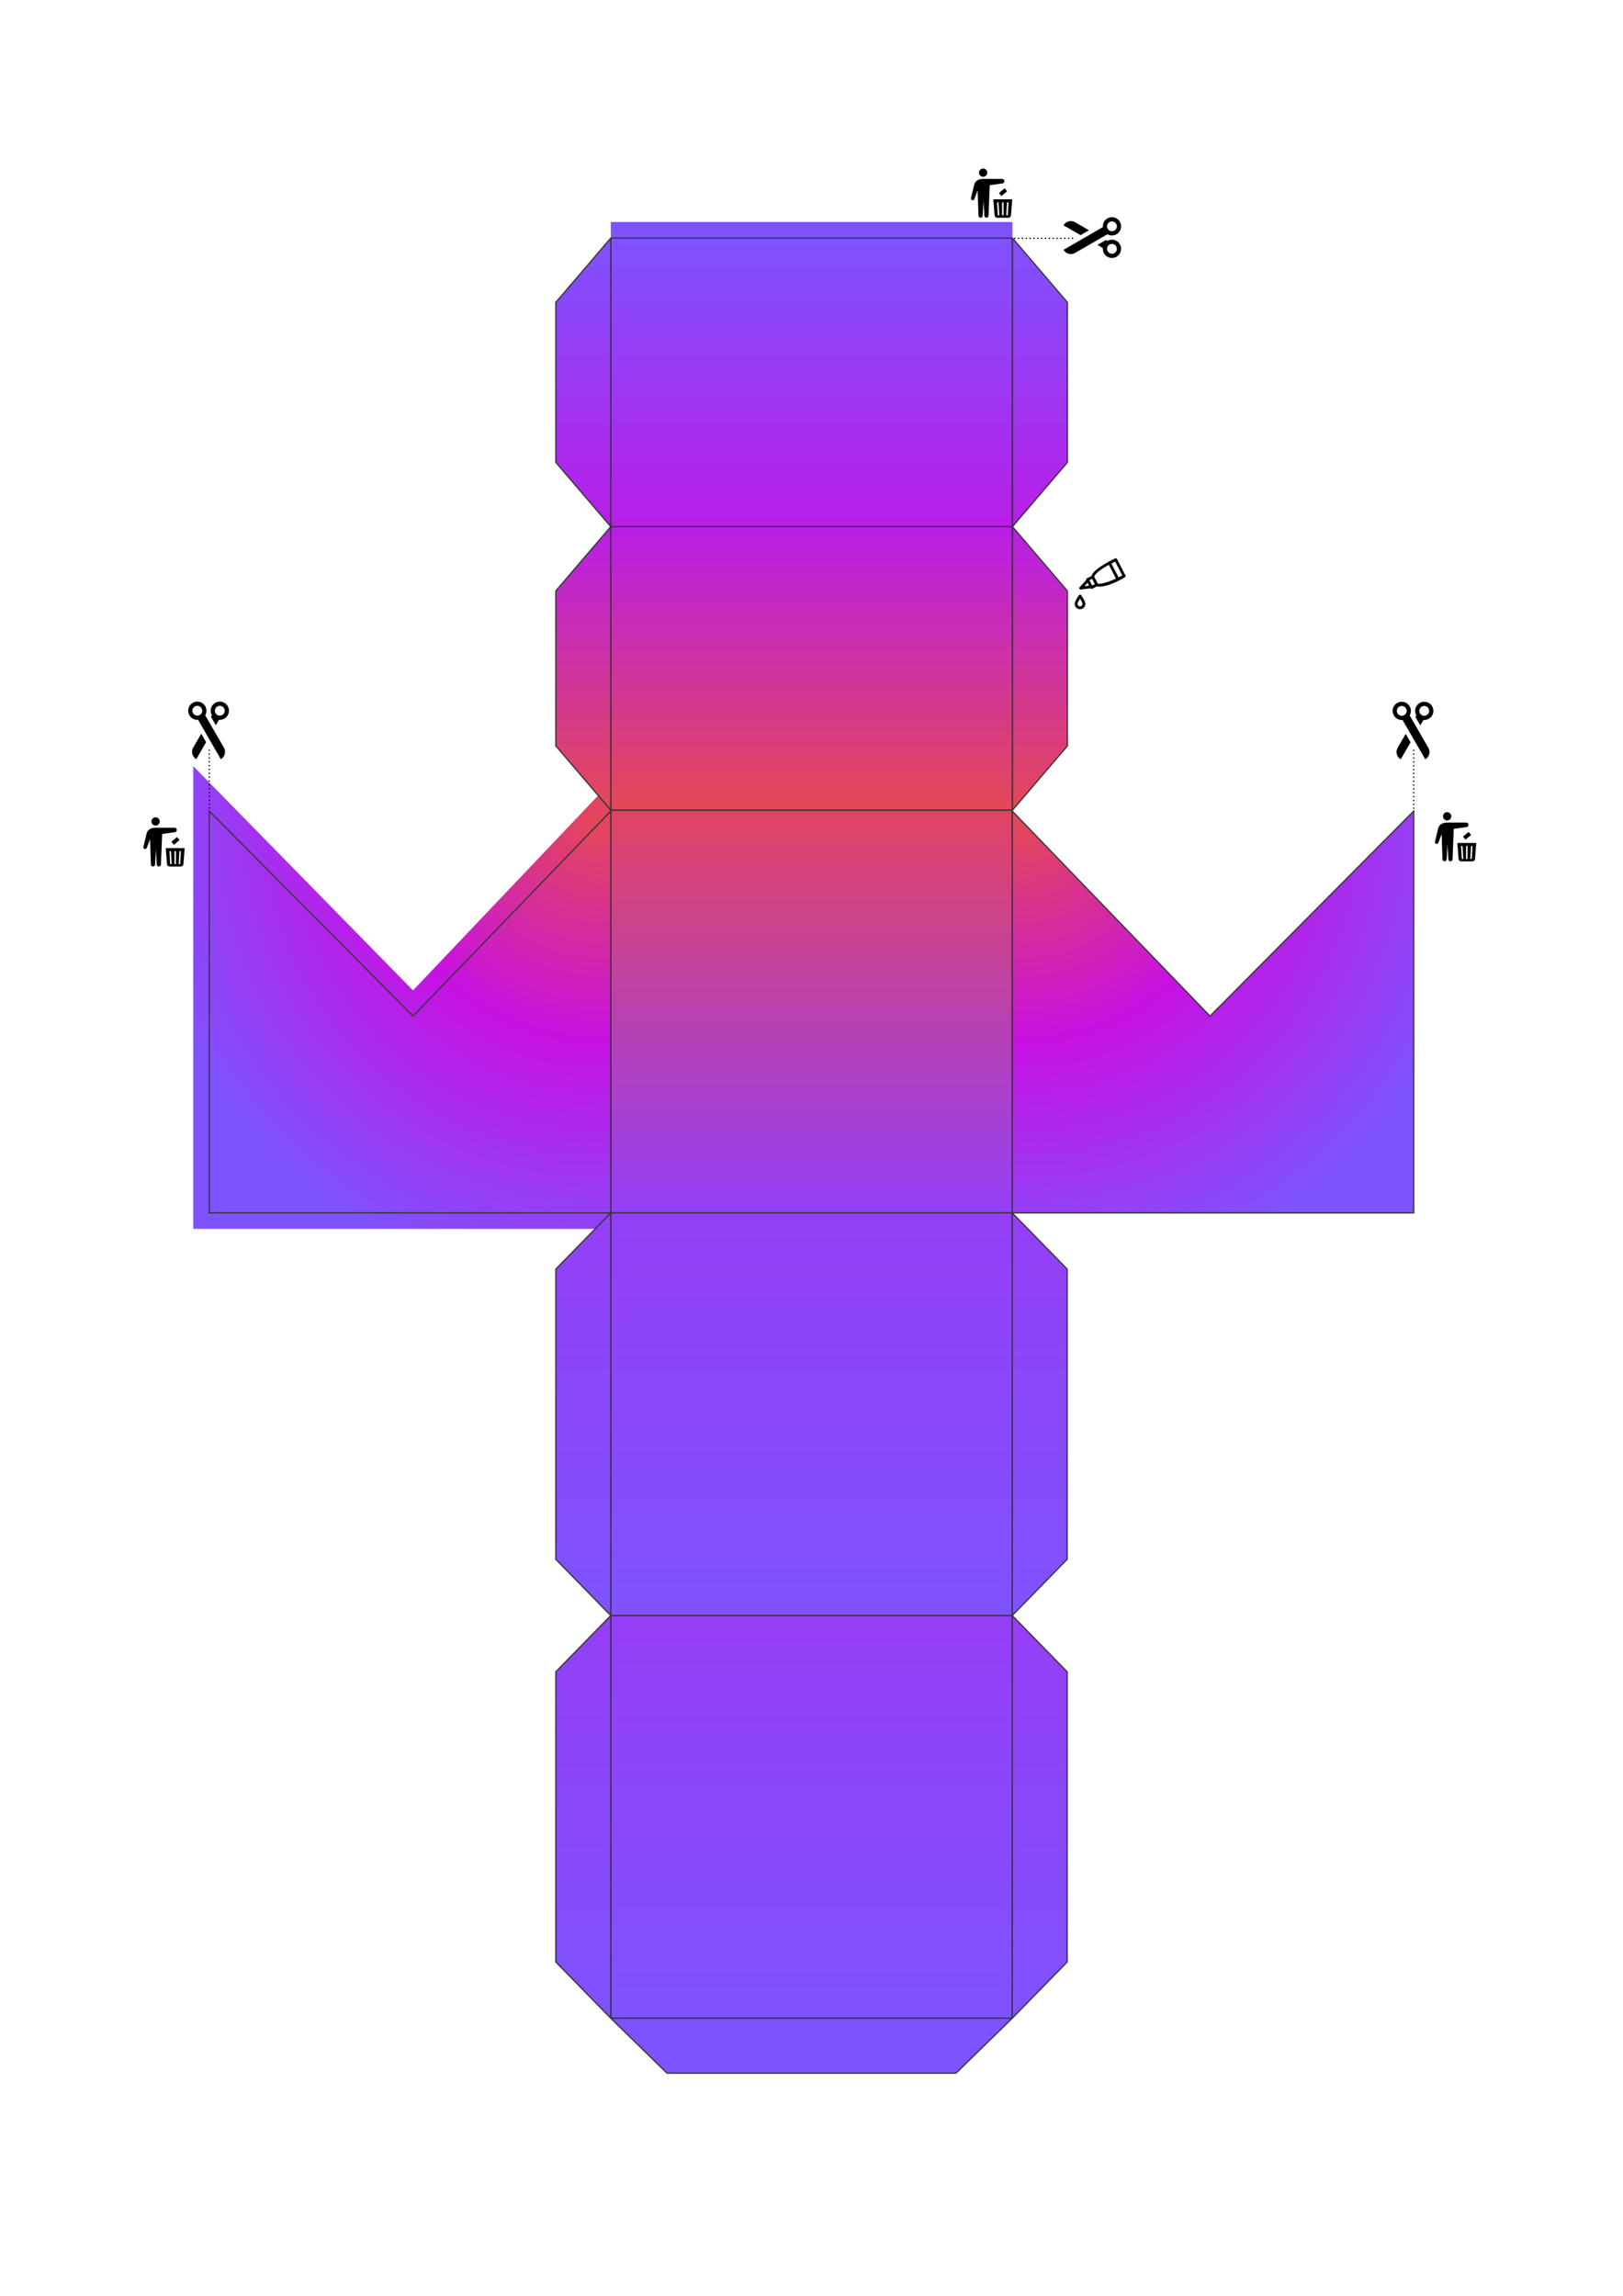 <?xml version="1.0" encoding="UTF-8" standalone="no"?>
<svg viewBox="0 0 793.701 1122.52" width="210mm" height="297mm" version="1.1" id="svg141"
  sodipodi:docname="kotlin_3d.svg" inkscape:version="1.2.2 (b0a84865, 2022-12-01)" xml:space="preserve"
   xmlns:inkscape="http://www.inkscape.org/namespaces/inkscape"
   xmlns:sodipodi="http://sodipodi.sourceforge.net/DTD/sodipodi-0.dtd" xmlns:xlink="http://www.w3.org/1999/xlink"
   xmlns="http://www.w3.org/2000/svg" xmlns:svg="http://www.w3.org/2000/svg"
   xmlns:rdf="http://www.w3.org/1999/02/22-rdf-syntax-ns#" xmlns:cc="http://creativecommons.org/ns#">
   <defs id="defs145">
      <linearGradient inkscape:collect="always" id="gradient_upper_arm">
         <stop style="stop-color:#b81ee7;stop-opacity:1;" offset="0" id="stop32309" />
         <stop style="stop-color:#e44857;stop-opacity:1;" offset="1" id="stop32311" />
      </linearGradient>
      <linearGradient inkscape:collect="always" id="gradient_lower_arm">
         <stop style="stop-color:#7f52ff;stop-opacity:1;" offset="0" id="stop32303" />
         <stop style="stop-color:#b81ee7;stop-opacity:1;" offset="1" id="stop32305" />
      </linearGradient>
      <linearGradient inkscape:collect="always" id="gradient_back">
         <stop style="stop-color:#943ff6;stop-opacity:1;" offset="0" id="stop19701" />
         <stop style="stop-color:#7f52ff;stop-opacity:1;" offset="1" id="stop19703" />
      </linearGradient>
      <linearGradient inkscape:collect="always" id="gradient_top">
         <stop style="stop-color:#e24462;stop-opacity:1;" offset="0" id="stop17503" />
         <stop style="stop-color:#943ff6;stop-opacity:1;" offset="1" id="stop17505" />
      </linearGradient>
      <linearGradient inkscape:collect="always" id="gradient_bottom">
         <stop style="stop-color:#7f52ff;stop-opacity:1;" offset="0" id="stop11073" />
         <stop style="stop-color:#953ef6;stop-opacity:1;" offset="1" id="stop11075" />
      </linearGradient>
      <linearGradient inkscape:collect="always" xlink:href="#gradient_top" id="linearGradient1020"
         gradientUnits="userSpaceOnUse" gradientTransform="matrix(0.079,0,0,0.079,791.633,102.352)"
         x1="-5039.92" y1="3749.694" x2="-2524.666" y2="3749.694" />
      <radialGradient id="gradient_kotlin_front" cx="2329.27" cy="2305.82"
         gradientTransform="matrix(1.09,0,0,-1.09,5365.055,9857.775)" gradientUnits="userSpaceOnUse" r="2638.25">
         <stop offset="0" stop-color="#e44857" id="stop132-8" />
         <stop offset=".47" stop-color="#c711e1" id="stop134-56" />
         <stop offset="1" stop-color="#7f52ff" id="stop136-79" />
      </radialGradient>
      <radialGradient id="gradient_kotlin_back" cx="2329.27" cy="2305.82"
         gradientTransform="matrix(0,-0.086,0.086,0,94.051,601.72)" gradientUnits="userSpaceOnUse"
         r="2638.25">
         <stop offset="0" stop-color="#e44857" id="stop132-7-6" />
         <stop offset=".47" stop-color="#c711e1" id="stop134-8-1" />
         <stop offset="1" stop-color="#7f52ff" id="stop136-7-2" />
      </radialGradient>
      <linearGradient inkscape:collect="always" xlink:href="#gradient_lower_arm" id="linearGradient1329"
         gradientUnits="userSpaceOnUse" gradientTransform="matrix(0.056,0,0,0.079,116.603,102.12)"
         x1="-7.748" y1="3751.365" x2="2507.507" y2="3751.365" />
      <linearGradient inkscape:collect="always" xlink:href="#gradient_upper_arm" id="linearGradient1331"
         gradientUnits="userSpaceOnUse" gradientTransform="matrix(0.055,0,0,0.079,257.7,102.115)"
         x1="-7.748" y1="3751.365" x2="2507.507" y2="3751.365" />
      <linearGradient inkscape:collect="always" xlink:href="#gradient_back" id="linearGradient1501"
         gradientUnits="userSpaceOnUse" gradientTransform="matrix(0.079,0,0,0.079,789.913,102.304)"
         x1="-2511.145" y1="3750.3" x2="4.109" y2="3750.3" />
      <linearGradient inkscape:collect="always" xlink:href="#gradient_back" id="linearGradient16947"
         gradientUnits="userSpaceOnUse" gradientTransform="matrix(0,0.079,0.011,0,244.961,789.913)"
         x1="-2511.145" y1="3750.3" x2="4.109" y2="3750.3" />
      <linearGradient inkscape:collect="always" xlink:href="#gradient_back" id="linearGradient17297"
         gradientUnits="userSpaceOnUse" gradientTransform="matrix(0,0.079,-0.011,0,548.74,789.913)"
         x1="-2511.145" y1="3750.3" x2="4.109" y2="3750.3" />
      <linearGradient inkscape:collect="always" xlink:href="#gradient_bottom" id="linearGradient17508"
         gradientUnits="userSpaceOnUse" gradientTransform="matrix(0,-0.079,-0.011,0,548.74,789.901)"
         x1="-2511.145" y1="3750.3" x2="4.109" y2="3750.3" />
      <linearGradient inkscape:collect="always" xlink:href="#gradient_bottom" id="linearGradient17607"
         gradientUnits="userSpaceOnUse" gradientTransform="matrix(0,-0.079,0.011,0,244.961,789.901)"
         x1="-2511.145" y1="3750.3" x2="4.109" y2="3750.3" />
      <linearGradient inkscape:collect="always" xlink:href="#gradient_bottom" id="linearGradient17628"
         gradientUnits="userSpaceOnUse" gradientTransform="matrix(0.079,0,0,0.079,-986.516,102.22)"
         x1="-7.748" y1="3751.365" x2="2507.507" y2="3751.365" />
      <linearGradient inkscape:collect="always" xlink:href="#gradient_upper_arm" id="linearGradient17827"
         gradientUnits="userSpaceOnUse" gradientTransform="matrix(0,0.055,0.011,0,244.949,257.7)"
         x1="-7.748" y1="3751.365" x2="2507.507" y2="3751.365" />
      <linearGradient inkscape:collect="always" xlink:href="#gradient_upper_arm" id="linearGradient17933"
         gradientUnits="userSpaceOnUse" gradientTransform="matrix(0,0.055,-0.011,0,548.857,257.7)"
         x1="-7.748" y1="3751.365" x2="2507.507" y2="3751.365" />
      <linearGradient inkscape:collect="always" xlink:href="#gradient_lower_arm" id="linearGradient18032"
         gradientUnits="userSpaceOnUse" gradientTransform="matrix(0,0.056,0.011,0,244.949,116.603)"
         x1="-7.748" y1="3751.365" x2="2507.507" y2="3751.365" />
      <linearGradient inkscape:collect="always" xlink:href="#gradient_lower_arm" id="linearGradient18138"
         gradientUnits="userSpaceOnUse" gradientTransform="matrix(0,0.056,-0.011,0,548.853,116.603)"
         x1="-7.748" y1="3751.365" x2="2507.507" y2="3751.365" />
      <radialGradient inkscape:collect="always" xlink:href="#gradient_kotlin_front" id="radialGradient9435"
         gradientUnits="userSpaceOnUse" gradientTransform="matrix(0,-0.086,-0.086,0,699.649,601.72)"
         cx="2329.27" cy="2305.82" r="2638.25" />
      <radialGradient inkscape:collect="always" xlink:href="#gradient_kotlin_front" id="radialGradient9437"
         gradientUnits="userSpaceOnUse" gradientTransform="matrix(0,-0.086,-0.086,0,699.649,601.72)"
         cx="2329.27" cy="2305.82" r="2638.25" />
   </defs>
   <sodipodi:namedview id="namedview143" pagecolor="#ffffff" bordercolor="#666666" borderopacity="1.0"
      inkscape:showpageshadow="2" inkscape:pageopacity="0.0" inkscape:pagecheckerboard="0" inkscape:deskcolor="#d1d1d1"
      showgrid="false" inkscape:zoom="1.0684415" inkscape:cx="233.04973" inkscape:cy="328.98385"
      inkscape:window-width="1920" inkscape:window-height="1027" inkscape:window-x="1512" inkscape:window-y="25"
      inkscape:window-maximized="1" inkscape:current-layer="svg141" showguides="true" inkscape:document-units="mm">
      <inkscape:grid type="xygrid" id="grid10354" originx="0" originy="0" />
   </sodipodi:namedview>
   <radialGradient id="a" cx="2329.27" cy="2305.82" gradientTransform="matrix(1.09,0,0,-1.09,5228.908,3919.298)"
      gradientUnits="userSpaceOnUse" r="2638.25">
      <stop offset="0" stop-color="#e44857" id="stop132" />
      <stop offset=".47" stop-color="#c711e1" id="stop134" />
      <stop offset="1" stop-color="#7f52ff" id="stop136" />
   </radialGradient>
   <use x="0" y="0" xlink:href="#path139-4" id="use8272" inkscape:label="Kotlin logo back cutout"
      transform="matrix(-1,0,0,1,793.701,-2.1616656e-5)" />
   <rect
      style="fill:#7f52ff;fill-opacity:1;stroke:none;stroke-width:0.628;stroke-miterlimit:1;stroke-dasharray:none;stroke-opacity:1"
      id="rect4075-3-7-1" width="7.854" height="196.42" x="108.549" y="298.691"
      inkscape:label="lower arm cutout" transform="matrix(0,1,1,0,0,0)" />
   <path d="m 699.213,374.573 v 226.299 l -204.202,8e-5 -2e-5,-218.445 96.717,101.824 z" fill="url(#a)"
      id="path139-4"
      style="fill:url(#radialGradient9435);stroke:none;stroke-width:0.628;stroke-dasharray:none;stroke-opacity:1"
      inkscape:label="Kotlin logo front cutout" sodipodi:nodetypes="cccccc" />
   <rect
      style="fill:url(#linearGradient1329);fill-opacity:1;stroke:#363636;stroke-width:0.628;stroke-miterlimit:1;stroke-dasharray:none;stroke-opacity:1"
      id="rect4075-3-7" width="141.101" height="196.42" x="116.403" y="298.691" inkscape:label="lower arm"
      transform="matrix(0,1,1,0,0,0)" />
   <rect
      style="fill:url(#linearGradient1331);fill-opacity:1;stroke:#363636;stroke-width:0.628;stroke-miterlimit:1;stroke-dasharray:none;stroke-opacity:1"
      id="rect4075-3-2-5" width="138.626" height="196.425" x="257.504" y="298.691" inkscape:label="upper arm"
      transform="matrix(0,1,1,0,0,0)" />
   <rect
      style="fill:url(#linearGradient1020);fill-opacity:1;stroke:#363636;stroke-width:0.628;stroke-miterlimit:1;stroke-dasharray:none;stroke-opacity:1"
      id="rect4075-9-0-5" width="196.889" height="196.32" x="396.129" y="298.691" inkscape:label="top"
      transform="matrix(0,1,1,0,0,0)" />
   <path d="m 102.342,396.564 v 196.454 h 196.349 v -196.454 l -96.717,100.253 z" fill="url(#a)"
      id="path139-7-0"
      style="display:inline;fill:url(#gradient_kotlin_back);stroke:#363636;stroke-width:0.628;stroke-dasharray:none;stroke-opacity:1"
      inkscape:label="Kotlin logo back" sodipodi:nodetypes="cccccc" />
   <rect
      style="fill:url(#linearGradient1501);fill-opacity:1;stroke:#363636;stroke-width:0.628;stroke-miterlimit:1;stroke-dasharray:none;stroke-opacity:1"
      id="rect4075-9-05" width="196.889" height="196.32" x="593.018" y="298.691" inkscape:label="back"
      transform="matrix(0,1,1,0,0,0)" />
   <rect
      style="fill:url(#linearGradient17628);fill-opacity:1;stroke:#363636;stroke-width:0.628;stroke-miterlimit:1;stroke-dasharray:none;stroke-opacity:1"
      id="rect4075-91" width="196.889" height="196.32" x="-986.796" y="298.691" inkscape:label="bottom"
      transform="rotate(-90)" />
   <path id="rect4075-9-05-5-9"
      style="fill:url(#linearGradient17607);fill-opacity:1;stroke:#363636;stroke-width:0.628;stroke-miterlimit:1;stroke-dasharray:none"
      inkscape:label="bottom flap1" d="m 271.83,959.307 -3e-5,-141.911 26.86,-27.489 3e-5,196.889 z"
      sodipodi:nodetypes="ccccc" />
   <path id="rect4075-9-05-5"
      style="fill:url(#linearGradient16947);stroke:#363636;stroke-width:0.628;stroke-miterlimit:1;stroke-dasharray:none"
      inkscape:label="back flap1" d="m 271.83,620.507 -3e-5,141.911 26.86,27.489 3e-5,-196.889 z"
      sodipodi:nodetypes="ccccc" />
   <path id="rect4075-9-05-5-4"
      style="fill:url(#linearGradient17297);stroke:#363636;stroke-width:0.628;stroke-miterlimit:1;stroke-dasharray:none"
      inkscape:label="back flap2" d="m 521.87,620.507 2e-5,141.911 -26.86,27.489 -2e-5,-196.889 z"
      sodipodi:nodetypes="ccccc" />
   <path id="rect4075-9-05-5-4-5"
      style="fill:url(#linearGradient17508);fill-opacity:1;stroke:#363636;stroke-width:0.628;stroke-miterlimit:1;stroke-dasharray:none"
      inkscape:label="bottom flap2" d="m 521.87,959.307 3e-5,-141.911 -26.86,-27.489 -3e-5,196.889 z"
      sodipodi:nodetypes="ccccc" />
   <path id="rect4075-91-9" style="fill:#7f52ff;stroke:#363636;stroke-width:0.628;stroke-miterlimit:1"
      inkscape:label="bottom flap3" d="m 326.179,1013.657 -27.489,-26.861 h 196.32 l -27.489,26.861 z"
      sodipodi:nodetypes="ccccc" />
   <path id="rect4075-3-2-5-3"
      style="fill:url(#linearGradient17827);stroke:#363636;stroke-width:0.628;stroke-miterlimit:1"
      inkscape:label="upper arm flap1" d="m 271.83,288.919 v 75.794 l 26.86,31.416 V 257.504 Z"
      sodipodi:nodetypes="ccccc" />
   <path id="rect4075-3-2-5-3-7"
      style="fill:url(#linearGradient17933);stroke:#363636;stroke-width:0.628;stroke-miterlimit:1;stroke-dasharray:none"
      inkscape:label="upper arm flap2" d="m 521.976,288.919 v 75.794 l -26.86,31.416 V 257.504 Z"
      sodipodi:nodetypes="ccccc" />
   <path id="rect4075-3-7-9"
      style="fill:url(#linearGradient18032);stroke:#363636;stroke-width:0.628;stroke-miterlimit:1"
      inkscape:label="lower arm flap1" d="m 271.83,147.819 v 78.269 l 26.86,31.416 V 116.403 Z"
      sodipodi:nodetypes="ccccc" />
   <path id="rect4075-3-7-9-9"
      style="fill:url(#linearGradient18138);stroke:#363636;stroke-width:0.628;stroke-miterlimit:1"
      inkscape:label="lower arm flap2" d="m 521.971,147.819 v 78.269 l -26.86,31.416 V 116.403 Z"
      sodipodi:nodetypes="ccccc" />
   <path d="M 691.359,396.564 V 593.018 H 495.01 V 396.564 l 96.717,100.253 z" fill="url(#a)"
      id="path1858"
      style="display:inline;fill:url(#radialGradient9437);stroke:#363636;stroke-width:0.628;stroke-dasharray:none;stroke-opacity:1"
      inkscape:label="Kotlin logo front" />
   <g id="g17703" inkscape:label="cut here">
      <path
         style="fill:none;stroke:#000000;stroke-width:0.628;stroke-linecap:butt;stroke-linejoin:miter;stroke-dasharray:0.628, 1.256;stroke-dashoffset:0;stroke-opacity:1"
         d="m 691.359,366.564 v 30" id="path9949" inkscape:label="cut at this line" />
      <g style="fill:#000000;stroke-width:28.331" id="g14105"
         transform="matrix(0.055,0,0,-0.055,676.926,371.271)" inkscape:label="cut">
         <path
            d="m 356.038,349.44 c -2.427,0 -4.824,0.128 -7.199,0.338 l -27.862,-48.259 -43.318,75.029 7.923,13.724 c -6.87,11.923 -10.824,25.729 -10.824,40.45 0,44.818 36.462,81.28 81.28,81.28 44.818,0 81.28,-36.462 81.28,-81.28 0,-44.818 -36.463,-81.282 -81.28,-81.282 z m 0,125.046 c -24.133,0 -43.766,-19.633 -43.766,-43.766 0,-24.133 19.633,-43.766 43.766,-43.766 24.133,0 43.766,19.633 43.766,43.766 0,24.133 -19.635,43.766 -43.766,43.766 z"
            id="path14073" style="stroke-width:28.331" inkscape:label="scissor handle right" />
         <path
            d="M 365.106,0 163.162,349.778 c -2.373,-0.21 -4.771,-0.338 -7.199,-0.338 -44.818,0 -81.28,36.462 -81.28,81.28 0,44.818 36.462,81.28 81.28,81.28 44.818,0 81.28,-36.462 81.28,-81.28 0,-14.719 -3.954,-28.527 -10.824,-40.449 L 392.569,102.49 C 413.288,66.606 400.991,20.718 365.106,0 Z M 155.964,474.486 c -24.133,0 -43.766,-19.633 -43.766,-43.766 0,-24.133 19.633,-43.766 43.766,-43.766 24.133,0 43.766,19.633 43.766,43.766 0,24.133 -19.634,43.766 -43.766,43.766 z"
            id="path14079" style="stroke-width:28.331" inkscape:label="scissor center" />
         <path d="M 146.896,0 C 111.01,20.718 98.713,66.606 119.432,102.49 l 71.593,124.002 43.318,-75.03 z"
            id="path14085" style="stroke-width:28.331" inkscape:label="scissor left" />
      </g>
   </g>
   <g style="fill:#000000;stroke-width:32" id="g16571" transform="matrix(0.049,0,0,0.049,525.566,272.981)"
      inkscape:label="glue here">
      <path
         d="M 506.4,170.282 422.6,7.682 c -3.6,-6.9 -12.1,-9.7 -19,-6.1 0,0 -214.7,97.4 -236.1,174.8 l -46.1,23.8 c -6.3,3.3 -9.1,10.6 -6.8,17.2 l -65.3,70.6 c -4,4.4 -5.1,10.9 -2.2,16 4.6,8.1 13.7,7.6 14.3,7.6 l 95.5,-12 c 1.8,2.5 8,8.5 17.9,4.4 l 46,-23.7 c 101.7,19.9 279.4,-90.9 279.4,-90.9 7.1,-3.6 9.8,-12.2 6.2,-19.1 z m -410.1,108.4 31.9,-34.5 14.8,28.6 z m 78.2,-6.3 -27.6,-53.6 26.9,-13.9 27.6,53.6 z m 56.2,-18.6 -36.1,-70 c 9.6,-36.2 89.5,-88.7 146.7,-118.5 l 71,137.7 c -123,55.7 -176.6,52.6 -181.6,50.8 z m 206.7,-63.8 -70.9,-137.6 37.5,-19.3 70.9,137.6 z"
         id="path16548" style="stroke-width:32" inkscape:label="glue bottle" />
      <path
         d="m 64.8,368.482 c -2.6,-3.9 -6.9,-6.2 -11.6,-6.2 -4.6,0 -9,2.3 -11.6,6.1 -9.8,14.2 -41.6,62.3 -41.6,86.4 0,29.3 23.9,53.2 53.2,53.2 29.3,0 53.2,-23.9 53.2,-53.2 0,-24.1 -31.8,-72.2 -41.6,-86.3 z m -11.6,111.3 c -13.8,0 -25,-11.2 -25,-25 0,-8.3 11.6,-30.9 25,-52.5 13.4,21.7 25,44.2 25,52.5 0,13.8 -11.2,25 -25,25 z"
         id="path16554" style="stroke-width:32" inkscape:label="glue" />
   </g>
   <use x="0" y="0" xlink:href="#g17703" id="use17814" transform="rotate(90,733.104,158.258)"
      inkscape:label="cut here" />
   <style type="text/css" id="style17816">
      .st0 {
         fill: #000000;
      }
   </style>
   <g id="g17826-7" transform="matrix(0.047,0,0,0.047,699.804,397.103)" style="stroke-width:21.505"
      inkscape:label="throw away this">
      <path class="st0"
         d="m 168.256,86.263 c 23.815,0 43.128,-19.304 43.128,-43.128 C 211.384,19.312 192.071,0 168.256,0 c -23.832,0 -43.143,19.312 -43.143,43.135 -0.001,23.824 19.311,43.128 43.143,43.128 z"
         id="path17818-6" style="fill:#000000;stroke-width:21.505" inkscape:label="human head" />
      <path class="st0"
         d="m 389.288,132.104 v -0.851 c 0,-12.78 -10.352,-23.132 -23.131,-23.132 H 171.86 c -46.82,0 -88.396,15.612 -98.772,67.517 L 41.403,307.916 c -2.228,9.962 4.042,19.829 14.005,22.058 9.946,2.219 19.813,-4.05 22.034,-14.005 l 33.332,-88.133 8.626,262.282 c 0,12.086 9.795,21.882 21.874,21.882 12.094,0 21.89,-9.795 21.89,-21.882 l 8.698,-156.413 8.681,156.413 c 0,12.086 9.802,21.882 21.882,21.882 12.087,0 21.89,-9.795 21.89,-21.882 l 12.31,-316.75 132.709,-18.357 c 11.431,-1.582 19.954,-11.361 19.954,-22.907 z"
         id="path17820-8" style="fill:#000000;stroke-width:21.505" inkscape:label="human body" />

      <rect x="336.497" y="225.645" transform="matrix(-0.765,0.644,-0.644,-0.765,820.121,192.684)" class="st0"
         width="76.784" height="40.794" id="rect17822-1" style="fill:#000000;stroke-width:21.505"
         inkscape:label="trash" />
      <path class="st0"
         d="m 273.918,320.807 13.097,167.059 C 288.216,501.528 299.658,512 313.385,512 H 431.58 c 13.71,0 25.16,-10.471 26.37,-24.134 l 13.096,-167.059 z m 54.753,167.473 c -4.298,0.254 -7.973,-3.024 -8.235,-7.305 l -7.417,-122.269 c -0.255,-4.289 3.016,-7.973 7.305,-8.244 4.289,-0.254 7.973,3.016 8.243,7.305 l 7.401,122.27 c 0.262,4.296 -3.008,7.973 -7.297,8.243 z m 51.593,-7.782 c 0,4.313 -3.485,7.798 -7.782,7.798 -4.297,0 -7.782,-3.486 -7.782,-7.798 V 358.237 c 0,-4.297 3.485,-7.782 7.782,-7.782 4.298,0 7.782,3.486 7.782,7.782 z m 44.265,0.477 c -0.254,4.281 -3.938,7.559 -8.226,7.305 -4.29,-0.27 -7.56,-3.947 -7.304,-8.243 l 7.4,-122.27 c 0.262,-4.289 3.946,-7.558 8.243,-7.305 4.289,0.271 7.559,3.955 7.289,8.244 z"
         id="path17824-3" style="fill:#000000;stroke-width:21.505" inkscape:label="trashcan" />
   </g>
   <use x="0" y="0" xlink:href="#g17826-7" id="use508" transform="translate(-226.912,-314.713)"
      inkscape:label="throw away this" inkscape:export-filename="use508.png" inkscape:export-xdpi="900"
      inkscape:export-ydpi="900" />
   <use x="0" y="0" xlink:href="#g17703" id="use946" inkscape:label="cut here"
      transform="translate(-589.017,-0.076)" />
   <use x="0" y="0" xlink:href="#g17826-7" id="use948" transform="translate(-631.63,2.514)"
      inkscape:label="throw away this" />
</svg>